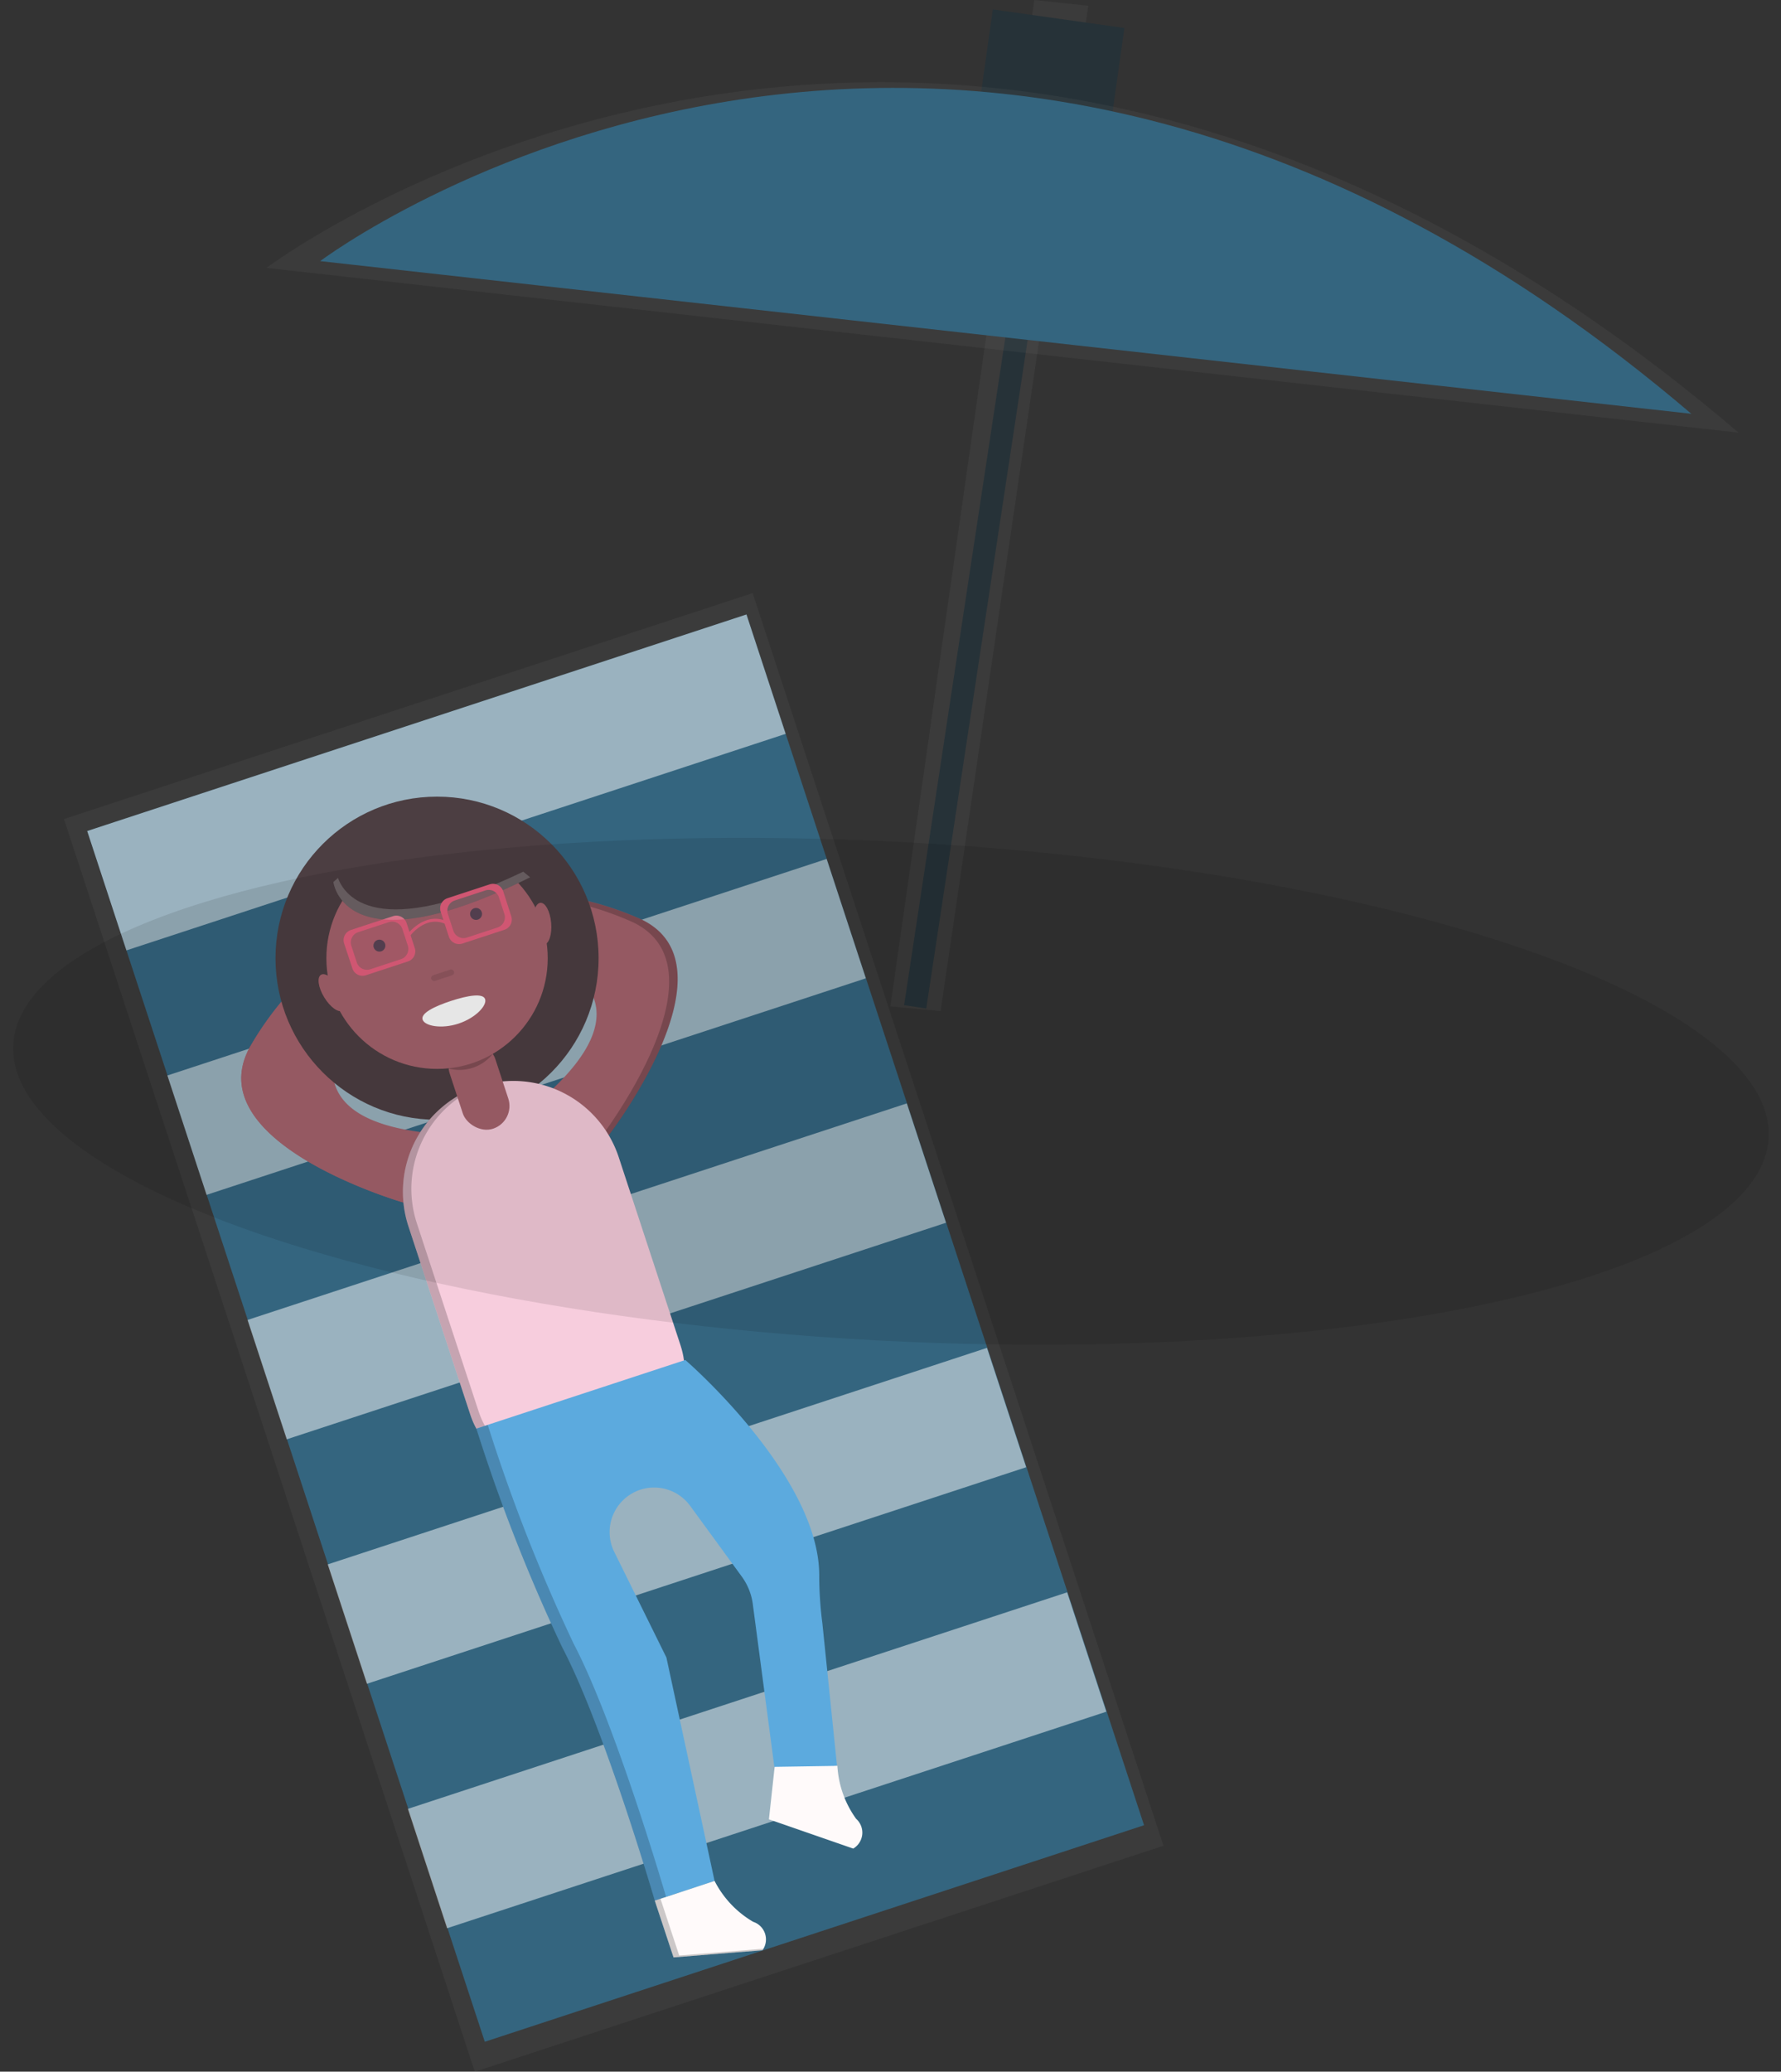 <svg xmlns="http://www.w3.org/2000/svg" xmlns:xlink="http://www.w3.org/1999/xlink" width="107.206" height="124.683" viewBox="0 0 107.206 124.683">
  <rect x="0" y="0" width="107.206" height="124.683" fill="#333333" stroke="none"/>
  <defs>
    <linearGradient id="linear-gradient" x1="13.391" y1="-9.203" x2="13.391" y2="-8.367" gradientUnits="objectBoundingBox">
      <stop offset="0" stop-color="gray" stop-opacity="0.251"/>
      <stop offset="0.54" stop-color="gray" stop-opacity="0.122"/>
      <stop offset="1" stop-color="gray" stop-opacity="0.102"/>
    </linearGradient>
    <linearGradient id="linear-gradient-2" x1="2.282" y1="-26.411" x2="2.282" y2="-23.987" xlink:href="#linear-gradient"/>
    <linearGradient id="linear-gradient-3" x1="4.571" y1="-6.23" x2="4.571" y2="-5.339" xlink:href="#linear-gradient"/>
  </defs>
  <g id="_3" data-name="3" transform="translate(-857 -1810)">
    <g id="Group_1228" data-name="Group 1228" transform="translate(857 1810)">
      <path id="Path_1108" data-name="Path 1108" d="M552.2,450.794l-3.023-.282,8.661-60.568,3.252.35Z" transform="translate(-495.58 -389.944)" fill="url(#linear-gradient)"/>
      <rect id="Rectangle_734" data-name="Rectangle 734" width="52.234" height="1.348" transform="matrix(0.15, -0.989, 0.989, 0.15, 54.422, 60.495)" fill="#263238"/>
      <line id="Line_61" data-name="Line 61" y1="8.027" x2="1.132" transform="translate(62.59 1.127)" fill="none" stroke="#263238" stroke-miterlimit="10" stroke-width="8"/>
      <path id="Path_1109" data-name="Path 1109" d="M594.9,416.688c-47.771-40.75-88.619-9.917-88.619-9.917Z" transform="translate(-490.243 -390.647)" fill="url(#linear-gradient-2)"/>
      <path id="Path_1110" data-name="Path 1110" d="M592.512,415.6c-44.479-37.916-82.537-9.19-82.537-9.19Z" transform="translate(-490.703 -390.695)" fill="#34657f"/>
      <path id="Path_1111" data-name="Path 1111" d="M492.363,444.308l2.438,7.433,2.554,7.787,2.438,7.433,2.554,7.787,2.438,7.433,2.555,7.787,2.438,7.433,2.554,7.787,2.438,7.433,2.322,7.08,41.456-13.6-2.322-7.079-2.438-7.433-2.554-7.787-2.438-7.433-2.555-7.787-2.438-7.433-2.554-7.786-2.438-7.434-2.554-7.786-2.438-7.433Z" transform="translate(-488.512 -395.016)" fill="url(#linear-gradient-3)"/>
      <rect id="Rectangle_735" data-name="Rectangle 735" width="41.772" height="76.704" transform="matrix(0.95, -0.312, 0.312, 0.95, 5.25, 50.014)" fill="#34657f"/>
      <rect id="Rectangle_736" data-name="Rectangle 736" width="41.772" height="7.562" transform="matrix(0.95, -0.312, 0.312, 0.95, 5.249, 50.015)" fill="#fff" opacity="0.5"/>
      <rect id="Rectangle_737" data-name="Rectangle 737" width="41.772" height="7.562" transform="matrix(0.95, -0.312, 0.312, 0.95, 10.075, 64.728)" fill="#fff" opacity="0.5"/>
      <rect id="Rectangle_738" data-name="Rectangle 738" width="41.772" height="7.562" transform="matrix(0.95, -0.312, 0.312, 0.95, 14.901, 79.44)" fill="#fff" opacity="0.5"/>
      <rect id="Rectangle_739" data-name="Rectangle 739" width="41.772" height="7.562" transform="matrix(0.95, -0.312, 0.312, 0.95, 19.727, 94.153)" fill="#fff" opacity="0.5"/>
      <rect id="Rectangle_740" data-name="Rectangle 740" width="41.772" height="7.562" transform="matrix(0.95, -0.312, 0.312, 0.95, 24.552, 108.866)" fill="#fff" opacity="0.5"/>
      <path id="Path_1112" data-name="Path 1112" d="M528.4,465.889s7.823-10.158,1.97-12.981a19.021,19.021,0,0,0-11.952-1.2l.618,1.882s14.91,1.552,5.531,9.933Z" transform="translate(-491.754 -397.57)" fill="#a5636d"/>
      <path id="Path_1113" data-name="Path 1113" d="M514.311,470.137s-12.321-3.547-9.275-9.292a19,19,0,0,1,8.928-8.042l.617,1.881s-11.094,10.082,1.427,11.286Z" transform="translate(-490.029 -397.764)" fill="#a5636d"/>
      <path id="Path_1114" data-name="Path 1114" d="M505.55,460.678a18.991,18.991,0,0,1,8.424-7.823l-.016-.051a19.059,19.059,0,0,0-8.921,8.042c-3.045,5.737,9.276,9.292,9.276,9.292l.117-.291C512.353,469.176,502.84,465.8,505.55,460.678Z" transform="translate(-490.029 -397.764)" fill="#a5636d"/>
      <path id="Path_1115" data-name="Path 1115" d="M529.859,453.078a18.994,18.994,0,0,0-11.421-1.314l-.017-.052a19.063,19.063,0,0,1,11.952,1.2c5.851,2.819-1.97,12.981-1.97,12.981l-.268-.161C529.415,463.942,535.079,455.591,529.859,453.078Z" transform="translate(-491.754 -397.57)" opacity="0.2"/>
      <circle id="Ellipse_10" data-name="Ellipse 10" cx="9.724" cy="9.724" r="9.724" transform="translate(16.584 47.945)" fill="#4c3e42"/>
      <path id="Path_1116" data-name="Path 1116" d="M526.977,485.086h0c-3.482,1.142-6.149,2.65-7.277-.825l-3.709-11.286a6.681,6.681,0,0,1,4.254-8.406h0a6.681,6.681,0,0,1,8.407,4.253l3.708,11.286C533.5,483.582,530.459,483.938,526.977,485.086Z" transform="translate(-491.411 -399.187)" fill="#f7cddd"/>
      <g id="Group_1226" data-name="Group 1226" transform="translate(24.252 65.292)" opacity="0.2">
        <path id="Path_1117" data-name="Path 1117" d="M529.135,487.759h0l-.257.086c.859-.274,1.685-.508,2.418-.758C530.622,487.3,529.889,487.513,529.135,487.759Z" transform="translate(-517.307 -467.321)"/>
        <path id="Path_1118" data-name="Path 1118" d="M520.206,484.119,516.5,472.834a6.68,6.68,0,0,1,4.008-8.321c-.087.024-.172.05-.259.077h0A6.682,6.682,0,0,0,515.991,473l3.709,11.286c.894,2.727,2.72,2.393,5.142,1.572C522.669,486.553,521.037,486.651,520.206,484.119Z" transform="translate(-515.663 -464.513)"/>
      </g>
      <path id="Path_1119" data-name="Path 1119" d="M533.291,483.423s8.016,6.92,8.061,12.914a22.481,22.481,0,0,0,.189,2.932l.878,8.546-3.648,1.007-1.418-10.709a3.615,3.615,0,0,0-.665-1.657l-3.107-4.256a2.683,2.683,0,0,0-3-.968h0a2.685,2.685,0,0,0-1.569,3.738l3.141,6.359,2.9,13.451-3.6,1.18s-3.025-10.378-5.564-15.229a103.852,103.852,0,0,1-5.174-13.179Z" transform="translate(-492.039 -401.573)" fill="#5caade"/>
      <rect id="Rectangle_741" data-name="Rectangle 741" width="2.881" height="5.401" rx="1.441" transform="matrix(0.95, -0.312, 0.312, 0.95, 26.623, 63.25)" fill="#a5636d"/>
      <path id="Path_1120" data-name="Path 1120" d="M518.762,463.255a2.574,2.574,0,0,0,2.7-.877" transform="translate(-491.796 -398.955)" opacity="0.2"/>
      <circle id="Ellipse_11" data-name="Ellipse 11" cx="6.662" cy="6.662" r="6.662" transform="translate(19.646 51.007)" fill="#a5636d"/>
      <path id="Path_1121" data-name="Path 1121" d="M510.883,450.05s.6,5.3,11.845-.285l-4.141-3.386-4.044.379Z" transform="translate(-490.816 -396.965)" fill="#4c3e42"/>
      <path id="Path_1122" data-name="Path 1122" d="M520.778,458.589c.124.377-.563,1.129-1.6,1.472s-2.037.141-2.162-.238.674-.79,1.714-1.129S520.653,458.218,520.778,458.589Z" transform="translate(-491.577 -398.456)" fill="#fff"/>
      <rect id="Rectangle_742" data-name="Rectangle 742" width="1.44" height="0.36" rx="0.18" transform="matrix(0.95, -0.312, 0.312, 0.95, 25.904, 58.749)" opacity="0.1"/>
      <circle id="Ellipse_12" data-name="Ellipse 12" cx="0.36" cy="0.36" r="0.36" transform="translate(22.478 56.552)" fill="#383f4d"/>
      <circle id="Ellipse_13" data-name="Ellipse 13" cx="0.36" cy="0.36" r="0.36" transform="translate(28.296 54.644)" fill="#383f4d"/>
      <path id="Path_1123" data-name="Path 1123" d="M511.615,454.548l.5,1.51a.644.644,0,0,0,.806.413l2.537-.833a.644.644,0,0,0,.413-.806l-.495-1.511a.646.646,0,0,0-.806-.412l-2.538.832A.645.645,0,0,0,511.615,454.548Zm3.425.954-1.854.608a.645.645,0,0,1-.806-.412l-.332-1.014a.645.645,0,0,1,.412-.806l1.855-.608a.644.644,0,0,1,.805.412l.333,1.014a.647.647,0,0,1-.416.806Z" transform="translate(-490.903 -397.773)" fill="#e75f7e"/>
      <rect id="Rectangle_743" data-name="Rectangle 743" width="3.241" height="2.52" rx="0.659" transform="matrix(0.95, -0.312, 0.312, 0.95, 20.905, 56.218)" fill="#e75f7e" opacity="0.2"/>
      <path id="Path_1124" data-name="Path 1124" d="M516.067,454.2l-.161-.094c.01-.015,1.091-1.538,2.514-.819l-.081.161C517.07,452.8,516.1,454.144,516.067,454.2Z" transform="translate(-491.441 -397.8)" fill="#e75f7e"/>
      <ellipse id="Ellipse_14" data-name="Ellipse 14" cx="0.54" cy="1.261" rx="0.54" ry="1.261" transform="translate(31.991 54.382) rotate(-4.97)" fill="#a5636d"/>
      <ellipse id="Ellipse_15" data-name="Ellipse 15" cx="0.54" cy="1.261" rx="0.54" ry="1.261" transform="translate(18.86 58.949) rotate(-31.35)" fill="#a5636d"/>
      <path id="Path_1125" data-name="Path 1125" d="M511.157,450.236l-.274.247s.6,5.3,11.845-.285l-.414-.339C513.48,454.085,511.558,451.319,511.157,450.236Z" transform="translate(-490.816 -397.398)" fill="#fff" opacity="0.2"/>
      <path id="Path_1126" data-name="Path 1126" d="M518.255,452.369l.495,1.51a.646.646,0,0,0,.806.412l2.537-.832a.645.645,0,0,0,.413-.806l-.489-1.517a.645.645,0,0,0-.806-.413l-2.537.833a.644.644,0,0,0-.42.809Zm3.424.954-1.854.608a.645.645,0,0,1-.806-.413l-.332-1.014a.644.644,0,0,1,.412-.806l1.854-.609a.645.645,0,0,1,.806.413l.332,1.014a.645.645,0,0,1-.414.806Z" transform="translate(-491.729 -397.501)" fill="#e75f7e"/>
      <rect id="Rectangle_744" data-name="Rectangle 744" width="3.241" height="2.52" rx="0.659" transform="matrix(0.95, -0.312, 0.312, 0.95, 26.723, 54.31)" fill="#e75f7e" opacity="0.2"/>
      <g id="Group_1227" data-name="Group 1227" transform="translate(28.679 85.761)" opacity="0.2">
        <path id="Path_1127" data-name="Path 1127" d="M526.577,501.069A103.8,103.8,0,0,1,521.4,487.89l-.684.224a103.916,103.916,0,0,0,5.174,13.179c2.539,4.853,5.561,15.223,5.561,15.223l.683-.224S529.114,505.913,526.577,501.069Z" transform="translate(-520.719 -487.89)"/>
      </g>
      <path id="Path_1128" data-name="Path 1128" d="M532.979,520.415l1.129,3.417,5.354-.431a1.115,1.115,0,0,0-.561-1.711,6.036,6.036,0,0,1-2.323-2.46Z" transform="translate(-493.565 -406.027)" fill="snow"/>
      <path id="Path_1129" data-name="Path 1129" d="M541.17,511.381l-.344,3.158L545.9,516.3a1.114,1.114,0,0,0,.176-1.791,6.014,6.014,0,0,1-1.129-3.187Z" transform="translate(-494.541 -405.044)" fill="snow"/>
      <path id="Path_1130" data-name="Path 1130" d="M533.322,520.456l-.341.113,1.127,3.415,5.354-.431a.906.906,0,0,0,.048-.088l-5.061.406Z" transform="translate(-493.565 -406.18)" opacity="0.2"/>
      <ellipse id="Ellipse_16" data-name="Ellipse 16" cx="15.009" cy="52.886" rx="15.009" ry="52.886" transform="matrix(0.053, -0.999, 0.999, 0.053, 0, 77.87)" opacity="0.1"/>
    </g>
  </g>
</svg>
